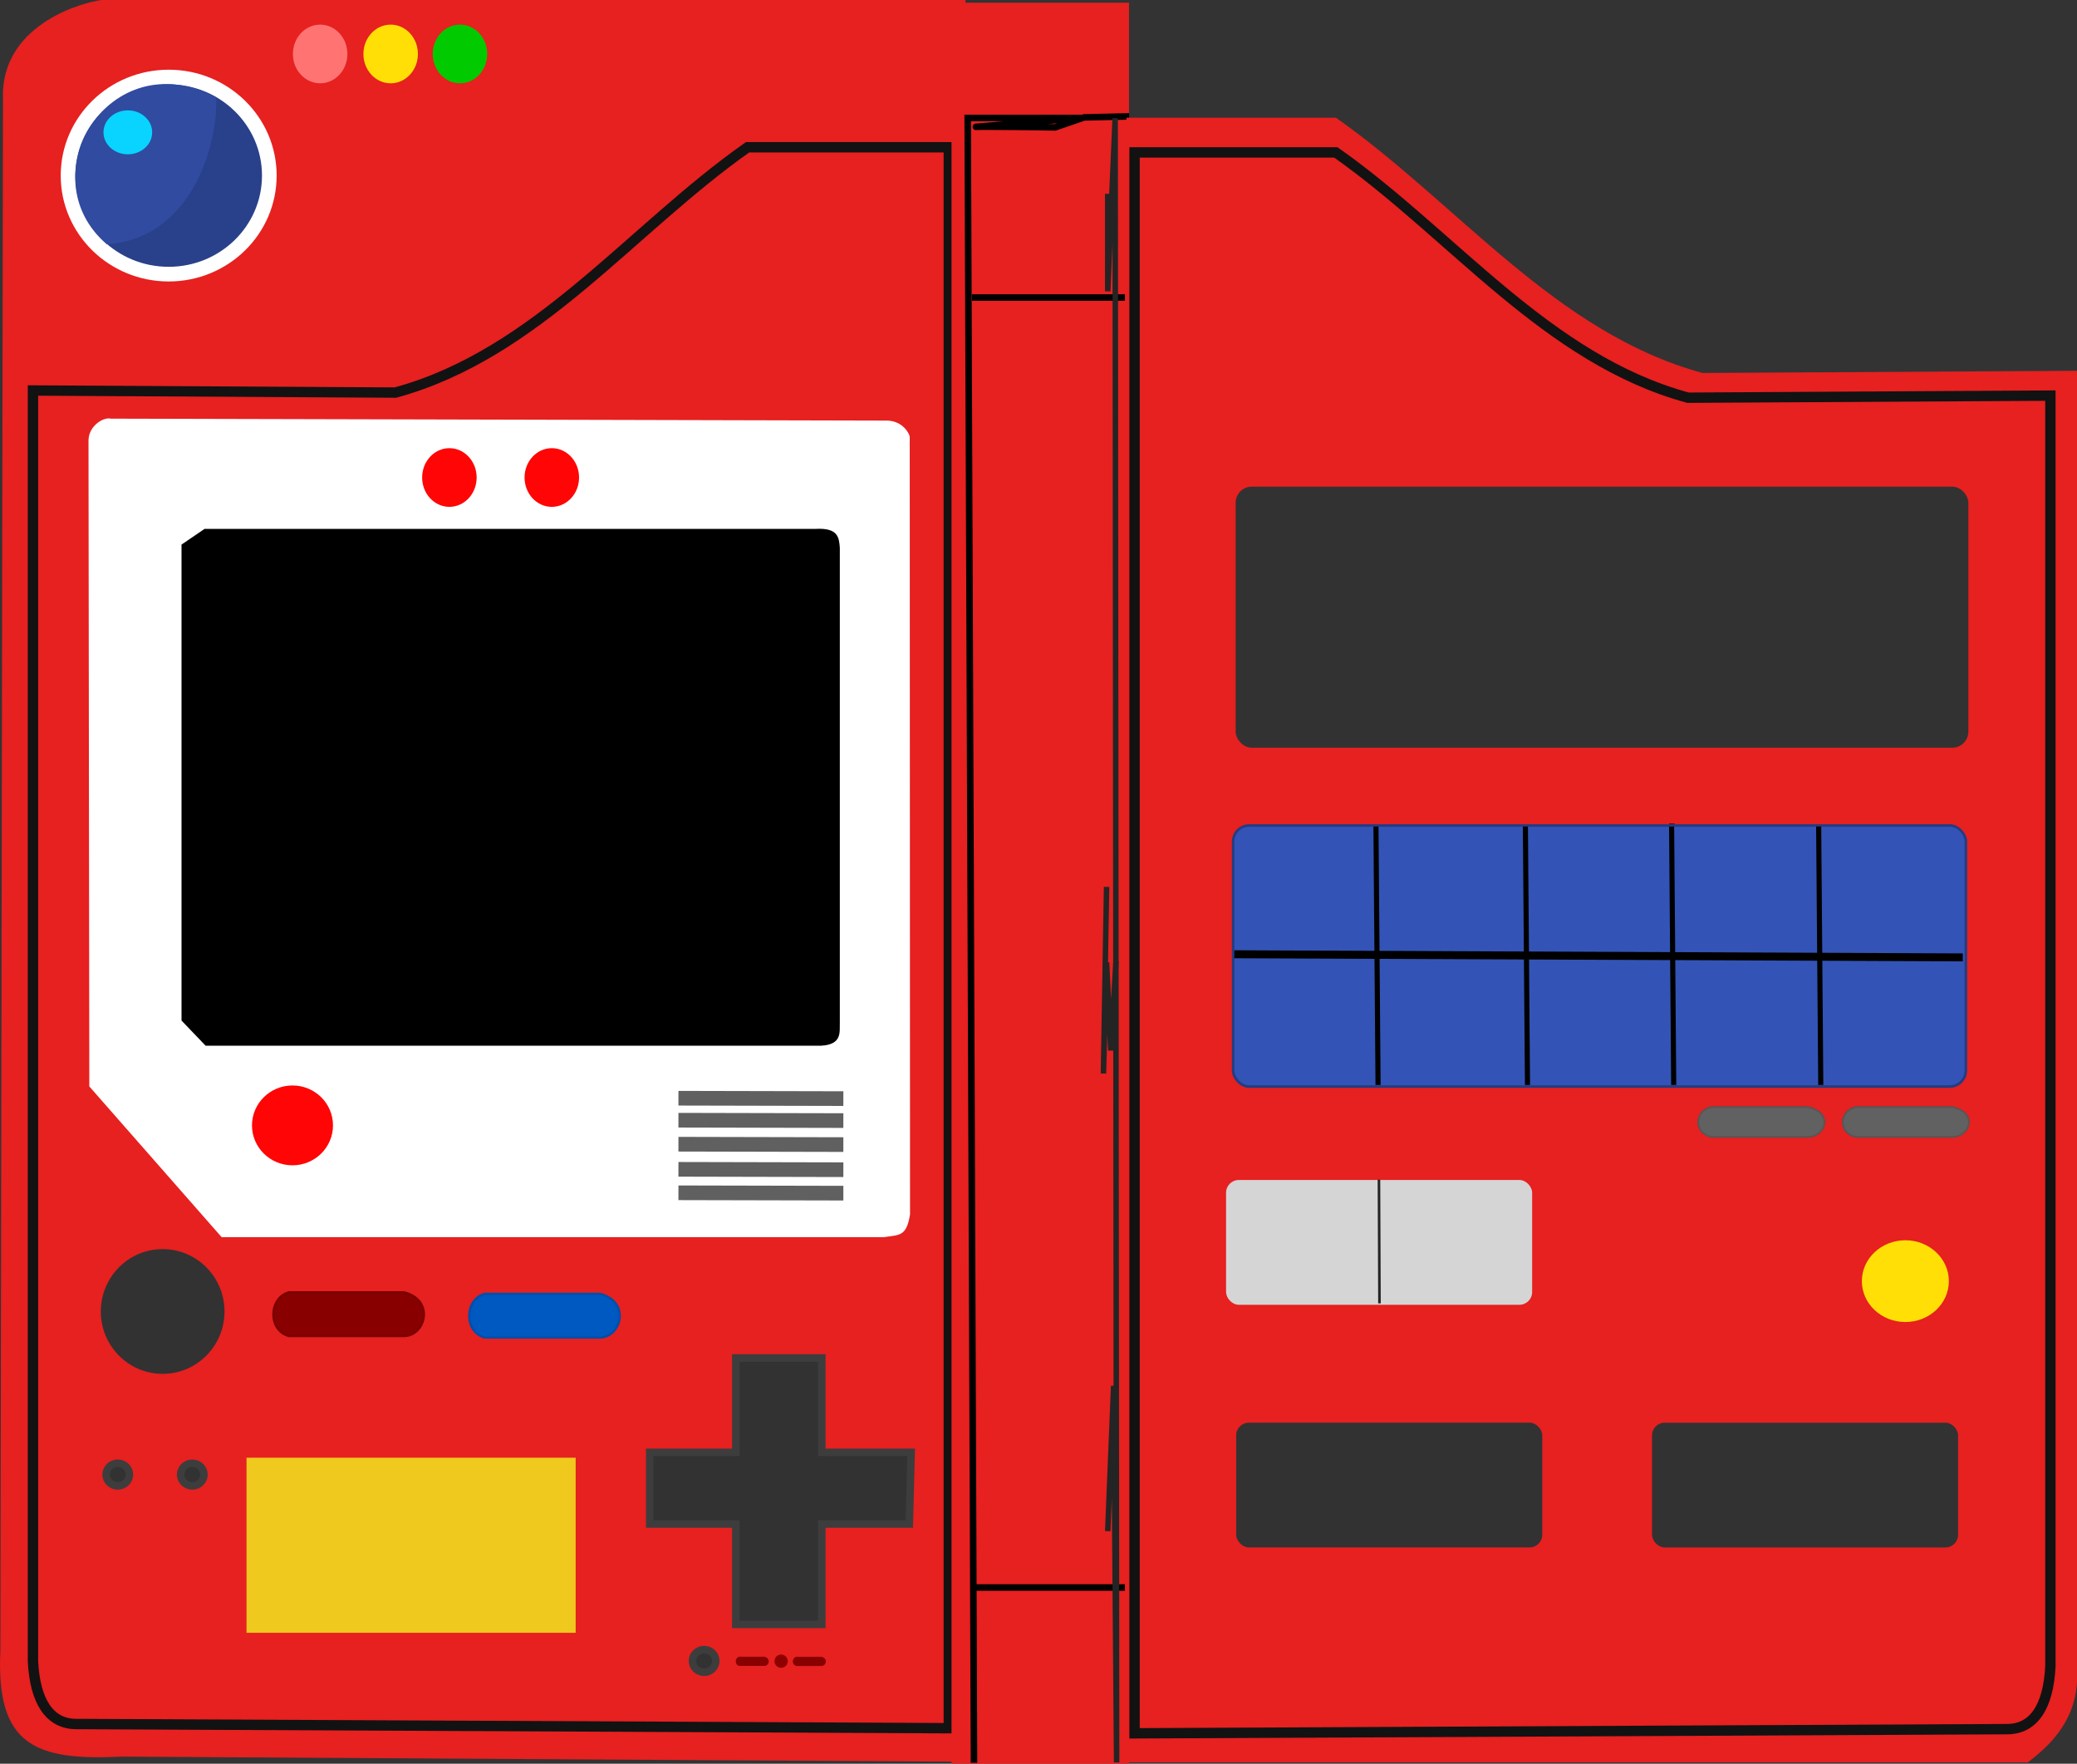 <?xml version="1.0" encoding="UTF-8" standalone="no"?>
<!-- Created with Inkscape (http://www.inkscape.org/) -->

<svg
   width="144.805mm"
   height="122.949mm"
   viewBox="0 0 144.805 122.949"
   version="1.1"
   id="svg1"
   xml:space="preserve"
   inkscape:version="1.3 (0e150ed6c4, 2023-07-21)"
   sodipodi:docname="pokedex.svg"
   xmlns:inkscape="http://www.inkscape.org/namespaces/inkscape"
   xmlns:sodipodi="http://sodipodi.sourceforge.net/DTD/sodipodi-0.dtd"
   xmlns="http://www.w3.org/2000/svg"
   xmlns:svg="http://www.w3.org/2000/svg"><rect x="0" y="0" width="144.805" height="122.949" fill="#333333" stroke="none"/><sodipodi:namedview
     id="namedview1"
     pagecolor="#ffffff"
     bordercolor="#000000"
     borderopacity="0.25"
     inkscape:showpageshadow="2"
     inkscape:pageopacity="0.0"
     inkscape:pagecheckerboard="0"
     inkscape:deskcolor="#d1d1d1"
     inkscape:document-units="mm"
     inkscape:zoom="0.90509668"
     inkscape:cx="409.34854"
     inkscape:cy="379.51747"
     inkscape:window-width="1920"
     inkscape:window-height="1017"
     inkscape:window-x="-8"
     inkscape:window-y="-8"
     inkscape:window-maximized="1"
     inkscape:current-layer="layer2" /><defs
     id="defs1" /><g
     inkscape:groupmode="layer"
     id="layer2"
     inkscape:label="Calque 2"
     style="display:inline"
     transform="translate(-14.858,-24.625)"><g
       id="g35"><path
         style="display:inline;fill:#e72020;fill-opacity:1;stroke:none;stroke-width:0.522;stroke-opacity:1"
         d="M 82.713,147.441 82.171,24.625 H 21.939 c -1.361,0.176 -6.628,1.635 -6.873,6.331 L 14.885,139.663 c -0.331,6.67 2.464,7.714 8.501,7.416 z"
         id="path6"
         sodipodi:nodetypes="ccccccc" /><path
         style="display:inline;fill:#ffffff;fill-opacity:1;stroke:none;stroke-width:0.522;stroke-opacity:1"
         d="M 30.309,110.866 H 76.496 c 1.061,-0.167 1.565,-0.023 1.808,-1.591 l -0.021,-54.213 c -0.042,-0.25 -0.495,-1.068 -1.527,-1.117 L 22.586,53.809 c -0.484,-0.132 -1.533,0.472 -1.558,1.502 l 0.057,45.049 z"
         id="path7"
         sodipodi:nodetypes="ccccccccc" /><path
         style="display:inline;fill:none;fill-opacity:1;stroke:#121212;stroke-width:0.722;stroke-dasharray:none;stroke-opacity:1"
         d="M 81.008,145.098 V 34.891 H 66.977 C 58.813,40.63 52.29,49.305 42.422,51.992 L 17.156,51.846 v 88.575 c 0.138,2.809 1.157,4.4 3.049,4.385 z"
         id="path10"
         sodipodi:nodetypes="cccccccc" /><path
         style="display:inline;fill:#000000;fill-opacity:1;stroke:none;stroke-width:0.422;stroke-dasharray:none;stroke-opacity:1"
         d="m 27.513,62.589 1.608,-1.096 h 42.607 c 1.576,-0.085 1.627,0.616 1.681,1.316 v 33.106 c -0.028,0.618 0.198,1.53 -1.315,1.607 H 29.194 L 27.513,95.768 Z"
         id="path14"
         sodipodi:nodetypes="ccccccccc" /><rect
         style="display:inline;fill:#e72020;fill-opacity:1;stroke:none;stroke-width:0.183;stroke-dasharray:none;stroke-opacity:1"
         id="rect15"
         width="12.373"
         height="122.758"
         x="81.197"
         y="24.815" /><path
         style="display:inline;fill:none;fill-opacity:0.356;stroke:#000000;stroke-width:0.456;stroke-dasharray:none;stroke-opacity:1"
         d="m 82.617,45.366 h 10.67"
         id="path16"
         sodipodi:nodetypes="cc" /><path
         style="display:inline;fill:#ff5252;fill-opacity:1;stroke:none;stroke-width:0.456;stroke-dasharray:none;stroke-opacity:1"
         d="m 82.178,32.772 4.97,0.073"
         id="path17" /><path
         style="display:inline;fill:none;fill-opacity:1;stroke:#000000;stroke-width:0.456;stroke-dasharray:none;stroke-opacity:1"
         d="M 82.763,147.51 82.324,32.845 h 7.893 c 0,0 -7.71,0.658 -7.308,0.621 0.402,-0.037 5.518,0.037 5.518,0.037 l 2.01,-0.694 3.143,-0.073"
         id="path18"
         sodipodi:nodetypes="ccc" /><path
         style="display:inline;fill:none;fill-opacity:0.356;stroke:#000000;stroke-width:0.456;stroke-dasharray:none;stroke-opacity:1"
         d="m 82.616,135.289 h 10.67"
         id="path16-3"
         sodipodi:nodetypes="cc" /><path
         style="display:inline;fill:none;fill-opacity:1;stroke:#242424;stroke-width:0.381;stroke-dasharray:none;stroke-opacity:1"
         d="m 92.087,131.362 0.413,-10.129 0.207,26.252 L 92.604,32.866 92.087,44.933 v -6.795"
         id="path24" /><path
         style="display:inline;fill:none;fill-opacity:1;stroke:#242424;stroke-width:0.381;stroke-dasharray:none;stroke-opacity:1"
         d="M 92.665,91.639 92.3,97.851 92.007,91.712 91.788,99.459 92.007,86.45"
         id="path25" /><rect
         style="display:inline;fill:#efc91e;fill-opacity:1;stroke:none;stroke-width:0.703;stroke-opacity:1"
         id="rect9"
         width="22.948"
         height="12.205"
         x="32.044"
         y="126.243" /><ellipse
         style="display:inline;fill:#323232;fill-opacity:1;stroke:none;stroke-width:0.522;stroke-opacity:1"
         id="path8"
         cx="26.198"
         cy="116.048"
         rx="4.312"
         ry="4.348" /><path
         style="display:inline;fill:#880000;fill-opacity:1;stroke:#7a0000;stroke-width:0.156;stroke-dasharray:none;stroke-opacity:1"
         d="m 35.002,114.714 h 8.032 c 2.148,0.548 1.493,3.02 0,3.045 h -8.032 c -1.48,-0.387 -1.409,-2.674 0,-3.045 z"
         id="path15"
         sodipodi:nodetypes="ccccc" /><path
         style="display:inline;fill:#880000;fill-opacity:1;stroke:#7a0000;stroke-width:0.032;stroke-dasharray:none;stroke-opacity:1"
         d="m 66.406,140.13 h 1.733 c 0.463,0.11 0.322,0.606 0,0.611 h -1.733 c -0.319,-0.078 -0.304,-0.536 0,-0.611 z"
         id="path15-2"
         sodipodi:nodetypes="ccccc" /><path
         style="display:inline;fill:#880000;fill-opacity:1;stroke:#7a0000;stroke-width:0.032;stroke-dasharray:none;stroke-opacity:1"
         d="m 70.387,140.135 h 1.733 c 0.463,0.11 0.322,0.606 0,0.611 h -1.733 c -0.319,-0.078 -0.304,-0.536 0,-0.611 z"
         id="path15-2-6"
         sodipodi:nodetypes="ccccc" /><path
         style="display:inline;fill:#0058c1;fill-opacity:1;stroke:#004eab;stroke-width:0.156;stroke-dasharray:none;stroke-opacity:1"
         d="m 48.656,114.818 h 8.032 c 2.148,0.548 1.493,3.02 0,3.045 h -8.032 c -1.48,-0.387 -1.409,-2.674 0,-3.045 z"
         id="path15-0"
         sodipodi:nodetypes="ccccc" /><path
         style="display:inline;fill:none;fill-opacity:1;stroke:#606060;stroke-width:1.022;stroke-dasharray:none;stroke-opacity:1"
         d="m 62.157,101.182 11.498,0.026"
         id="path13" /><path
         style="display:inline;fill:none;fill-opacity:1;stroke:#606060;stroke-width:1.022;stroke-dasharray:none;stroke-opacity:1"
         d="m 62.157,102.715 11.498,0.026"
         id="path13-1" /><path
         style="display:inline;fill:none;fill-opacity:1;stroke:#606060;stroke-width:1.022;stroke-dasharray:none;stroke-opacity:1"
         d="m 62.157,104.388 11.498,0.026"
         id="path13-3" /><path
         style="display:inline;fill:none;fill-opacity:1;stroke:#606060;stroke-width:1.022;stroke-dasharray:none;stroke-opacity:1"
         d="m 62.157,106.139 11.498,0.026"
         id="path13-1-7" /><path
         style="display:inline;fill:none;fill-opacity:1;stroke:#606060;stroke-width:1.022;stroke-dasharray:none;stroke-opacity:1"
         d="m 62.157,107.774 11.498,0.026"
         id="path13-1-7-7" /><path
         style="display:inline;fill:#323232;fill-opacity:1;stroke:#3d3d3d;stroke-width:0.522;stroke-opacity:1"
         d="m 60.156,125.866 h 6 v -6.577 h 6 v 6.577 h 6.227 l -0.128,5 H 72.156 v 7 h -6 v -7 l -6,-2e-5 z"
         id="path1"
         sodipodi:nodetypes="ccccccccccccc" /><ellipse
         style="display:inline;fill:#323232;fill-opacity:1;stroke:#3d3d3d;stroke-width:0.522;stroke-opacity:1"
         id="path5"
         cx="63.948"
         cy="140.409"
         rx="0.814"
         ry="0.791" /><ellipse
         style="display:inline;fill:#323232;fill-opacity:1;stroke:#3d3d3d;stroke-width:0.522;stroke-opacity:1"
         id="path5-6"
         cx="28.265"
         cy="127.418"
         rx="0.814"
         ry="0.791" /><ellipse
         style="display:inline;fill:#323232;fill-opacity:1;stroke:#3d3d3d;stroke-width:0.522;stroke-opacity:1"
         id="path5-1"
         cx="23.068"
         cy="127.418"
         rx="0.814"
         ry="0.791" /><ellipse
         style="display:inline;fill:#ff7373;fill-opacity:1;stroke:none;stroke-width:1.022;stroke-dasharray:none;stroke-opacity:1"
         id="path12"
         cx="37.178"
         cy="28.387"
         rx="1.9"
         ry="2.046" /><ellipse
         style="display:inline;fill:#ff0505;fill-opacity:1;stroke:none;stroke-width:1.022;stroke-dasharray:none;stroke-opacity:1"
         id="path12-5"
         cx="46.189"
         cy="57.912"
         rx="1.9"
         ry="2.046" /><ellipse
         style="display:inline;fill:#ff0505;fill-opacity:1;stroke:none;stroke-width:1.453;stroke-dasharray:none;stroke-opacity:1"
         id="path12-5-2"
         cx="35.25"
         cy="103.076"
         rx="2.824"
         ry="2.783" /><ellipse
         style="display:inline;fill:#8f0000;fill-opacity:1;stroke:none;stroke-width:0.24;stroke-dasharray:none;stroke-opacity:1"
         id="path12-5-2-5"
         cx="69.316"
         cy="140.425"
         rx="0.462"
         ry="0.462" /><ellipse
         style="display:inline;fill:#ff0505;fill-opacity:1;stroke:none;stroke-width:1.022;stroke-dasharray:none;stroke-opacity:1"
         id="path12-8"
         cx="53.329"
         cy="57.912"
         rx="1.9"
         ry="2.046" /><ellipse
         style="display:inline;fill:#ffdf05;fill-opacity:1;stroke:none;stroke-width:1.022;stroke-dasharray:none;stroke-opacity:1"
         id="path12-4"
         cx="42.094"
         cy="28.387"
         rx="1.9"
         ry="2.046" /><ellipse
         style="display:inline;fill:#01ca00;fill-opacity:1;stroke:none;stroke-width:1.022;stroke-dasharray:none;stroke-opacity:1"
         id="path12-4-5"
         cx="46.927"
         cy="28.387"
         rx="1.9"
         ry="2.046" /><ellipse
         style="fill:#29408a;fill-opacity:1;stroke:#ffffff;stroke-width:1.022;stroke-dasharray:none;stroke-opacity:1"
         id="path11"
         cx="26.618"
         cy="36.865"
         rx="7.016"
         ry="6.87" /><path
         style="display:inline;fill:#304ba0;fill-opacity:1;stroke:none;stroke-width:0.381;stroke-dasharray:none;stroke-opacity:1"
         d="m 22.315,41.661 c -5.511,-4.693 0.118,-14.152 7.61,-10.259 0.169,2.827 -1.427,9.798 -7.61,10.259 z"
         id="path30"
         sodipodi:nodetypes="ccc" /><ellipse
         style="fill:#08d4ff;fill-opacity:1;stroke:none;stroke-width:1.094;stroke-dasharray:none;stroke-opacity:1"
         id="path29"
         cx="23.77"
         cy="33.85"
         rx="1.698"
         ry="1.532" /></g><g
       id="g36"
       transform="translate(-28.648,3.216)"><path
         style="display:inline;fill:#e72020;fill-opacity:1;stroke:none;stroke-width:0.751;stroke-dasharray:none;stroke-opacity:1"
         d="m 122.086,144.269 -0.045,-114.655 h 14.603 c 8.496,5.971 15.285,14.998 25.556,17.795 l 26.112,-0.152 v 91.365 c -0.144,2.923 -2.082,4.605 -3.429,5.647 z"
         id="path10-2-2"
         sodipodi:nodetypes="cccccccc" /><path
         style="display:inline;fill:none;fill-opacity:1;stroke:#121212;stroke-width:0.722;stroke-dasharray:none;stroke-opacity:1"
         d="M 122.605,142.239 V 32.032 h 14.031 c 8.164,5.739 14.687,14.413 24.555,17.101 l 25.265,-0.146 v 88.575 c -0.138,2.809 -1.157,4.4 -3.049,4.385 z"
         id="path10-2"
         sodipodi:nodetypes="cccccccc" /><path
         style="display:inline;fill:none;fill-opacity:1;stroke:#000000;stroke-width:0.4;stroke-dasharray:none;stroke-opacity:1"
         d="m 160.07,78.831 -0.036,18.124"
         id="path22" /><rect
         style="display:inline;fill:#3354b6;fill-opacity:1;stroke:#243c82;stroke-width:0.181;stroke-dasharray:none;stroke-opacity:1"
         id="rect9-8-1-6"
         width="51.084"
         height="18.197"
         x="129.478"
         y="78.955"
         ry="1.122" /><rect
         style="display:inline;fill:#323232;fill-opacity:1;stroke:none;stroke-width:0.573;stroke-opacity:1"
         id="rect9-8"
         width="21.34"
         height="8.697"
         x="129.691"
         y="120.584"
         ry="0.885" /><rect
         style="display:inline;fill:#d5d5d5;fill-opacity:1;stroke:none;stroke-width:0.573;stroke-opacity:1"
         id="rect9-8-5"
         width="21.34"
         height="8.697"
         x="128.985"
         y="103.667"
         ry="0.885" /><rect
         style="display:inline;fill:#323232;fill-opacity:1;stroke:none;stroke-width:1.281;stroke-opacity:1"
         id="rect9-8-1"
         width="51.084"
         height="18.197"
         x="129.654"
         y="55.335"
         ry="1.122" /><rect
         style="display:inline;fill:#323232;fill-opacity:1;stroke:none;stroke-width:0.573;stroke-opacity:1"
         id="rect9-8-6"
         width="21.34"
         height="8.697"
         x="158.682"
         y="120.585"
         ry="0.885" /><path
         style="display:inline;fill:none;fill-opacity:1;stroke:#000000;stroke-width:0.556;stroke-dasharray:none;stroke-opacity:1"
         d="M 180.35,88.149 129.558,87.93"
         id="path20" /><path
         style="display:inline;fill:none;fill-opacity:1;stroke:#000000;stroke-width:0.356;stroke-dasharray:none;stroke-opacity:1"
         d="m 170.301,79.025 0.146,18.015"
         id="path21" /><path
         style="display:inline;fill:none;fill-opacity:1;stroke:#000000;stroke-width:0.356;stroke-dasharray:none;stroke-opacity:1"
         d="m 160.048,79.025 0.146,18.015"
         id="path21-8" /><path
         style="display:inline;fill:none;fill-opacity:1;stroke:#000000;stroke-width:0.356;stroke-dasharray:none;stroke-opacity:1"
         d="m 149.854,79.025 0.146,18.015"
         id="path21-1" /><path
         style="display:inline;fill:none;fill-opacity:1;stroke:#000000;stroke-width:0.356;stroke-dasharray:none;stroke-opacity:1"
         d="m 139.436,79.025 0.146,18.015"
         id="path21-6" /><path
         style="display:inline;fill:#616161;fill-opacity:1;stroke:#565656;stroke-width:0.118;stroke-dasharray:none;stroke-opacity:1"
         d="m 162.813,98.585 h 6.735 c 1.801,0.373 1.252,2.058 0,2.076 h -6.735 c -1.241,-0.264 -1.182,-1.823 0,-2.076 z"
         id="path15-0-5"
         sodipodi:nodetypes="ccccc" /><path
         style="display:inline;fill:#616161;fill-opacity:1;stroke:#565656;stroke-width:0.118;stroke-dasharray:none;stroke-opacity:1"
         d="m 172.886,98.586 h 6.735 c 1.801,0.373 1.252,2.058 0,2.076 h -6.735 c -1.241,-0.264 -1.182,-1.823 0,-2.076 z"
         id="path15-0-5-4"
         sodipodi:nodetypes="ccccc" /><ellipse
         style="display:inline;fill:#ffdf05;fill-opacity:1;stroke:none;stroke-width:1.524;stroke-dasharray:none;stroke-opacity:1"
         id="path12-4-1"
         cx="176.344"
         cy="110.717"
         rx="3.033"
         ry="2.85" /><path
         style="fill:none;fill-opacity:0.284;stroke:#242424;stroke-width:0.181;stroke-dasharray:none;stroke-opacity:1"
         d="m 139.644,103.642 0.036,8.624"
         id="path23" /></g></g></svg>
